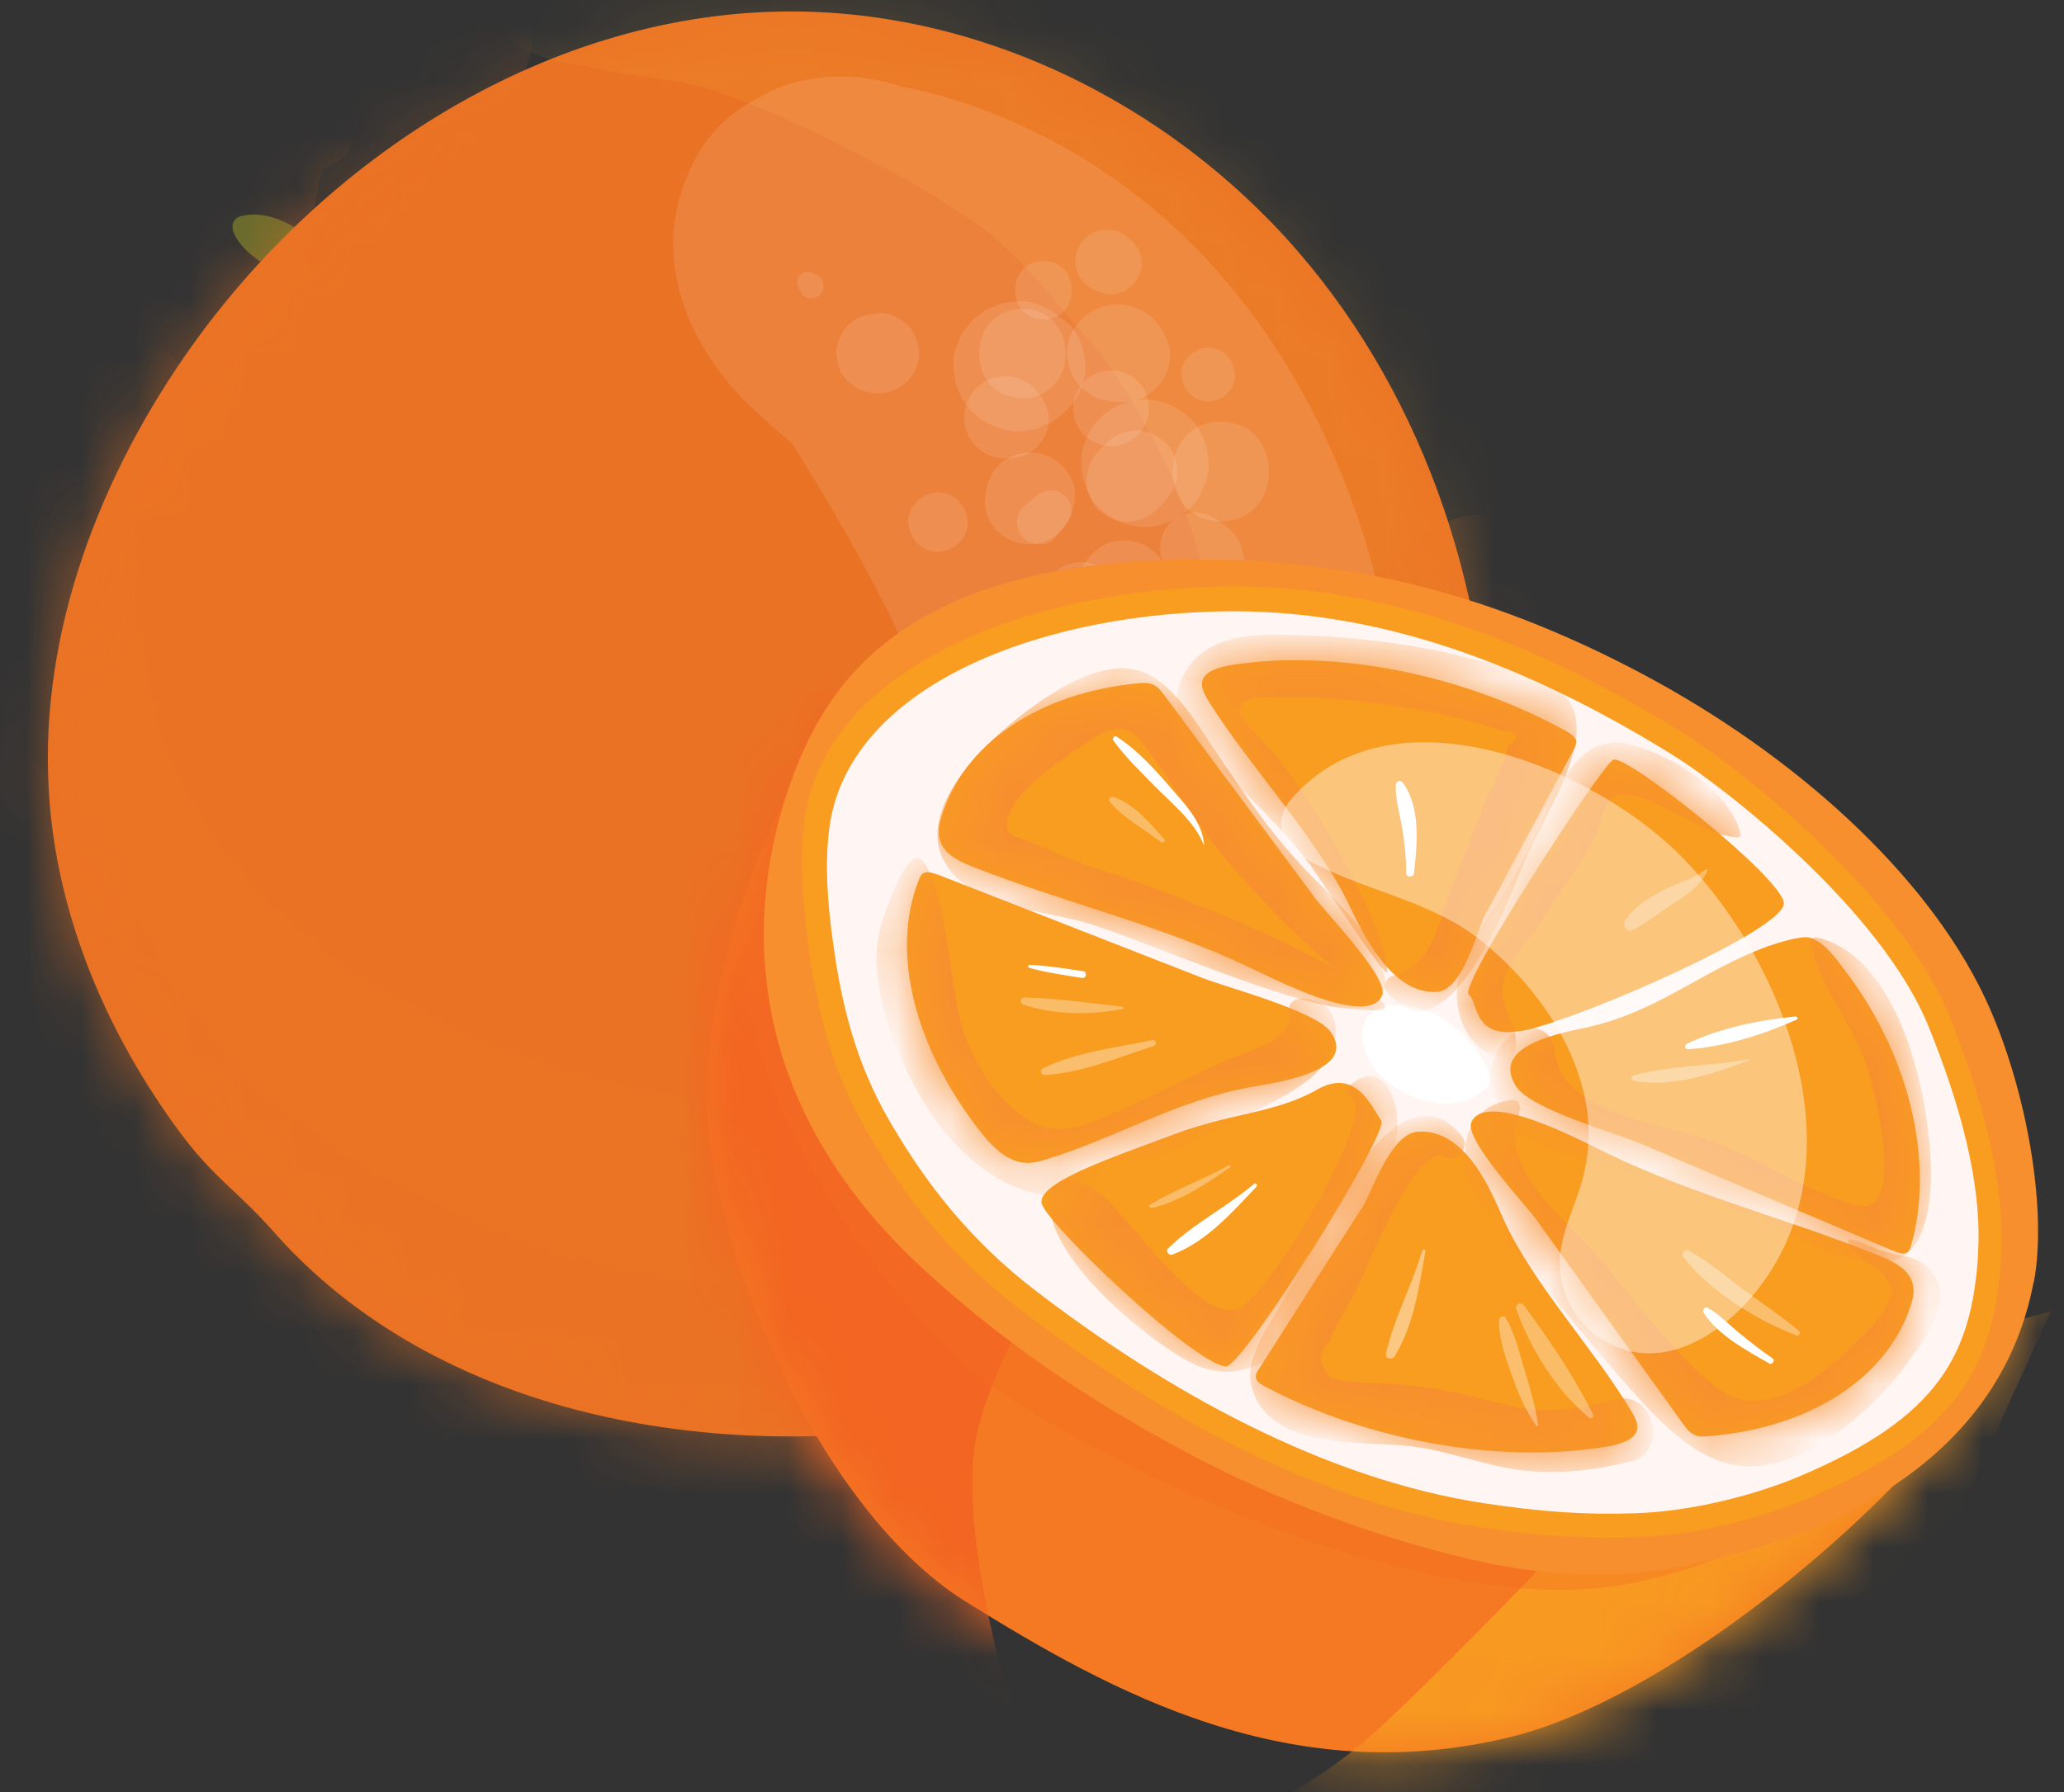 <svg viewBox="0 0 38 33" fill="none" xmlns="http://www.w3.org/2000/svg">
<rect x="0" y="0" width="38" height="33" fill="#333333" stroke="none"/>
<path d="M7.79 6.549C7.364 5.893 6.949 5.32 6.323 4.834C5.821 4.445 5.112 3.801 4.43 3.982C4.287 4.019 4.249 4.17 4.305 4.291C4.551 4.834 5.293 5.056 5.769 5.365C6.391 5.776 7.047 6.203 7.612 6.685C7.707 6.764 7.873 6.663 7.797 6.546L7.79 6.549Z" fill="#686B2D"/>
<path d="M5.063 22.711C7.888 25.883 12.548 26.848 16.76 26.312C18.397 26.105 20.045 25.683 21.421 24.774C22.322 24.178 23.076 23.394 23.827 22.613C24.883 21.516 25.954 20.392 26.602 19.012C27.179 17.787 27.387 16.422 27.428 15.068C27.541 11.422 26.429 7.707 24.113 4.887C21.798 2.066 18.257 0.226 14.611 0.211C10.135 0.192 5.931 2.892 3.389 6.576C1.73 8.982 0.67 11.897 0.916 14.808C1.097 16.983 1.998 19.061 3.287 20.818C3.943 21.708 4.328 21.882 5.063 22.708V22.711Z" fill="#EA7224"/>
<mask id="mask0_1235_16512" style="mask-type:luminance" maskUnits="userSpaceOnUse" x="0" y="0" width="28" height="27">
<path d="M5.064 22.711C7.888 25.883 12.549 26.848 16.761 26.312C18.397 26.105 20.045 25.683 21.422 24.774C22.323 24.178 23.077 23.394 23.827 22.613C24.883 21.516 25.954 20.392 26.603 19.012C27.18 17.787 27.387 16.422 27.428 15.068C27.542 11.422 26.429 7.707 24.114 4.887C21.799 2.066 18.258 0.226 14.611 0.211C10.136 0.192 5.931 2.892 3.39 6.576C1.73 8.982 0.671 11.897 0.916 14.808C1.097 16.983 1.998 19.061 3.288 20.818C3.944 21.708 4.329 21.882 5.064 22.708V22.711Z" fill="white"/>
</mask>
<g mask="url(#mask0_1235_16512)">
<g style="mix-blend-mode:screen" opacity="0.14">
<path d="M9.573 0.858C9.996 1.137 10.576 1.163 11.059 1.276C11.708 1.423 12.345 1.431 12.99 1.623C14.121 1.966 15.237 2.539 16.38 3.139C16.968 3.448 17.518 3.806 18.069 4.176C18.171 4.244 18.469 4.512 18.058 4.161C18.144 4.236 18.235 4.304 18.322 4.383C18.582 4.613 18.823 4.862 19.061 5.115C19.43 5.515 19.77 5.945 20.132 6.352C20.543 6.819 20.064 6.31 20.067 6.25C20.067 6.295 20.294 6.559 20.339 6.623C20.516 6.876 20.686 7.136 20.848 7.4C21.154 7.902 21.406 8.422 21.663 8.95C21.87 9.372 21.433 8.324 21.583 8.765C21.621 8.874 21.666 8.98 21.704 9.089C21.825 9.417 21.938 9.745 22.04 10.081C22.119 10.341 22.19 10.605 22.255 10.869C22.319 11.137 22.322 11.612 22.451 11.85C22.447 11.842 22.375 11.099 22.405 11.51C22.417 11.68 22.439 11.846 22.451 12.015C22.477 12.396 22.488 12.777 22.485 13.154C22.485 13.452 22.466 13.746 22.443 14.044C22.432 14.172 22.421 14.297 22.409 14.425C22.345 15.172 22.424 14.172 22.443 14.176C22.47 14.18 22.058 15.99 22.017 16.16C21.942 16.446 21.859 16.733 21.768 17.012C21.715 17.174 21.659 17.332 21.602 17.491C21.553 17.623 21.338 18.147 21.561 17.626C21.768 17.133 21.591 17.544 21.549 17.638C21.376 18.019 21.229 18.396 21.074 18.776C21.112 18.682 21.444 17.996 21.142 18.577C21.063 18.727 20.991 18.882 20.912 19.033C20.226 20.338 19.46 21.665 18.593 22.857C18.405 23.113 18.616 22.826 18.646 22.789C18.423 23.075 18.193 23.354 17.99 23.656C17.782 23.961 17.594 24.278 17.386 24.587C16.979 25.194 16.632 25.824 16.274 26.461C15.629 27.593 16.689 28.796 17.884 28.554C19.487 28.23 21.059 27.762 22.47 26.91C23.872 26.062 25.316 25.168 26.369 23.886C27.677 22.291 28.616 20.654 29.261 18.686C29.781 17.091 29.988 15.341 29.943 13.667C29.853 10.364 28.869 7.083 26.881 4.421C24.845 1.687 22.251 -0.187 19.042 -1.344C17.255 -1.989 15.29 -2.317 13.386 -2.219C12.484 -2.17 11.357 -2.091 10.576 -1.586C9.939 -1.175 9.268 -0.545 9.211 0.236C9.193 0.5 9.366 0.726 9.573 0.865V0.858Z" fill="#F9B93B"/>
</g>
<g style="mix-blend-mode:multiply" opacity="0.2">
<path d="M9.393 -0.229C8.393 -1.375 6.489 -0.278 5.478 0.326C4.377 0.989 3.356 1.913 2.507 2.879C0.61 5.036 -0.826 7.758 -1.381 10.586C-2.629 16.936 0.731 23.66 5.72 27.513C7.141 28.614 8.785 29.47 10.535 29.93C11.425 30.164 12.371 30.311 13.292 30.262C13.861 30.232 14.43 30.149 14.932 29.862C15.128 29.749 15.347 29.591 15.509 29.433C15.543 29.395 15.577 29.361 15.611 29.323C15.965 28.882 15.995 28.829 15.705 29.172C16.357 28.758 16.516 27.841 15.95 27.276C15.973 27.321 15.995 27.362 16.018 27.408C16.154 27.683 16.116 27.577 15.901 27.102C15.86 27.023 15.833 26.948 15.784 26.872C15.509 26.439 15.173 26.103 14.747 25.816C14.253 25.481 13.736 25.179 13.231 24.862C12.749 24.561 12.285 24.233 11.817 23.905C11.436 23.633 12.168 24.229 11.836 23.912C11.742 23.822 11.636 23.746 11.542 23.66C11.282 23.429 11.029 23.192 10.769 22.962C9.849 22.132 9.072 21.208 8.288 20.258C8.065 19.991 7.779 19.719 8.19 20.156C7.982 19.938 7.82 19.655 7.65 19.41C7.304 18.904 6.975 18.384 6.666 17.852C6.353 17.309 6.07 16.751 5.78 16.197C5.656 15.96 5.55 15.711 5.426 15.473C5.196 15.036 5.614 16.016 5.456 15.549C5.399 15.379 5.328 15.213 5.271 15.039C5.067 14.444 4.905 13.836 4.792 13.222C4.773 13.12 4.702 12.928 4.724 12.826C4.724 12.845 4.777 13.414 4.754 13.018C4.739 12.743 4.698 12.464 4.66 12.189C4.596 11.714 4.585 11.623 4.626 11.917C4.653 12.117 4.656 12.125 4.638 11.936C4.622 11.352 4.562 10.778 4.581 10.194C4.592 9.885 4.626 9.579 4.645 9.27C4.668 8.953 4.645 9.274 4.634 9.33C4.672 9.108 4.709 8.885 4.758 8.667C4.868 8.143 5.037 7.634 5.233 7.136C5.086 7.517 5.369 6.845 5.422 6.744C5.561 6.461 5.708 6.186 5.867 5.914C6.497 4.836 7.043 4.232 7.926 3.305C8.782 2.407 10.588 1.14 9.404 -0.217L9.393 -0.229Z" fill="#EA7224"/>
</g>
</g>
<mask id="mask1_1235_16512" style="mask-type:luminance" maskUnits="userSpaceOnUse" x="0" y="0" width="28" height="27">
<path d="M5.064 22.711C7.888 25.883 12.549 26.848 16.761 26.312C18.397 26.105 20.045 25.683 21.422 24.774C22.323 24.178 23.077 23.394 23.827 22.613C24.883 21.516 25.954 20.392 26.603 19.012C27.18 17.787 27.387 16.422 27.428 15.068C27.542 11.422 26.429 7.707 24.114 4.887C21.799 2.066 18.258 0.226 14.611 0.211C10.136 0.192 5.931 2.892 3.39 6.576C1.73 8.982 0.671 11.897 0.916 14.808C1.097 16.983 1.998 19.061 3.288 20.818C3.944 21.708 4.329 21.882 5.064 22.708V22.711Z" fill="white"/>
</mask>
<g mask="url(#mask1_1235_16512)">
<g style="mix-blend-mode:multiply" opacity="0.25">
<path d="M29.773 13.134C29.701 12.885 29.577 12.644 29.464 12.414C29.358 12.199 29.388 12.033 29.377 12.297C29.328 11.92 29.203 11.561 29.011 11.264C29.026 10.72 28.8 10.178 28.336 9.834C27.597 9.28 26.733 9.405 26.043 9.97C24.89 10.917 23.691 11.799 22.446 12.617C21.383 13.319 20.27 14.095 19.03 14.45C16.711 15.11 13.992 14.755 11.764 13.911C9.599 13.089 7.729 11.561 6.673 9.487C6.447 9.039 6.247 8.556 6.088 8.058C6.005 7.387 5.904 6.723 5.738 6.067C5.704 5.939 5.67 5.818 5.64 5.698C5.621 5.328 5.628 4.959 5.674 4.604C5.7 4.412 5.877 3.115 5.983 3.085C6.854 2.84 6.722 1.384 5.76 1.456C5.131 1.501 4.689 1.867 4.354 2.346C3.411 2.112 2.612 2.7 2.287 3.556C2.246 3.665 2.216 3.771 2.186 3.88C1.956 4.623 1.771 5.381 1.635 6.147C0.798 6.116 0.01 6.629 -0.224 7.474C-1.129 10.755 -0.963 14.393 0.127 17.606C0.692 19.265 1.477 20.943 2.536 22.391C2.57 22.742 2.717 23.089 2.97 23.372C4.652 25.249 6.39 27.602 8.984 28.191C11.386 28.737 14.154 28.357 16.53 27.836C21.183 26.818 25.549 24.13 27.838 19.846C28.506 18.598 29 17.24 29.26 15.845C29.486 15.487 29.675 15.117 29.784 14.733C29.935 14.216 29.924 13.654 29.773 13.141V13.134Z" fill="#EA7224"/>
</g>
<g style="mix-blend-mode:multiply" opacity="0.14">
<path d="M31.508 18.672C31.421 18.412 31.27 18.156 31.131 17.911C31.002 17.684 31.04 17.511 31.029 17.79C30.968 17.39 30.821 17.013 30.584 16.7C30.603 16.127 30.327 15.558 29.769 15.192C28.875 14.607 27.831 14.736 26.998 15.335C25.602 16.331 24.151 17.262 22.646 18.125C21.36 18.865 20.014 19.683 18.517 20.056C15.712 20.75 12.427 20.381 9.731 19.487C7.114 18.619 4.852 17.013 3.577 14.826C3.302 14.355 3.064 13.842 2.868 13.318C2.77 12.609 2.646 11.911 2.446 11.217C2.408 11.085 2.367 10.954 2.325 10.825C2.303 10.437 2.31 10.045 2.367 9.671C2.397 9.468 2.612 8.103 2.74 8.069C3.796 7.809 3.634 6.274 2.472 6.349C1.711 6.398 1.175 6.783 0.772 7.288C-0.371 7.043 -1.332 7.662 -1.724 8.563C-1.773 8.676 -1.811 8.789 -1.849 8.906C-2.128 9.687 -2.35 10.486 -2.513 11.297C-3.527 11.263 -4.477 11.802 -4.76 12.696C-5.853 16.153 -5.657 19.988 -4.334 23.375C-3.651 25.124 -2.701 26.889 -1.423 28.42C-1.385 28.789 -1.204 29.155 -0.899 29.453C1.134 31.433 3.238 33.91 6.375 34.532C9.279 35.109 12.627 34.706 15.501 34.159C21.127 33.084 26.409 30.249 29.173 25.739C29.98 24.423 30.576 22.994 30.889 21.519C31.161 21.142 31.387 20.754 31.523 20.346C31.704 19.804 31.689 19.208 31.508 18.669V18.672Z" fill="#EA7224"/>
</g>
<g style="mix-blend-mode:multiply" opacity="0.14">
<path d="M33.11 20.079C32.993 19.83 32.816 19.593 32.65 19.366C32.496 19.155 32.515 18.978 32.533 19.257C32.428 18.869 32.239 18.51 31.968 18.224C31.923 17.651 31.583 17.115 30.984 16.821C30.03 16.342 29.008 16.591 28.246 17.281C26.975 18.431 25.64 19.521 24.241 20.55C23.046 21.433 21.806 22.398 20.358 22.941C17.65 23.951 14.343 23.959 11.564 23.378C8.864 22.817 5.421 21.123 3.902 19.095C3.574 18.657 -0.815 11.263 -0.993 12.179C-1.686 15.739 -3.666 25.633 -1.965 28.846C-1.087 30.505 0.056 32.153 1.504 33.526C1.587 33.891 1.805 34.231 2.141 34.491C4.388 36.225 6.756 38.447 9.946 38.707C12.899 38.948 16.176 38.167 18.97 37.293C24.438 35.584 29.358 32.164 31.591 27.364C32.239 25.965 32.669 24.476 32.816 22.979C33.043 22.575 33.224 22.16 33.314 21.742C33.435 21.18 33.352 20.592 33.11 20.075V20.079Z" fill="#EA7224"/>
</g>
</g>
<g style="mix-blend-mode:screen" opacity="0.11">
<path d="M25.825 13.975C25.622 9.341 23.423 4.578 19.098 2.451C18.374 2.097 17.492 1.761 16.598 1.595C16.108 1.433 15.588 1.365 15.026 1.441C14.611 1.494 14.245 1.626 13.928 1.822C13.314 2.127 12.82 2.666 12.545 3.534C12.141 4.786 12.594 6.06 13.397 7.033C13.748 7.455 14.166 7.806 14.581 8.164C15.218 9.171 15.814 10.204 16.353 11.268C16.851 12.248 16.956 13.085 16.896 14.182C16.828 15.415 16.715 16.701 17.126 17.893C18.023 20.491 20.818 21.573 23.265 20.302C25.603 19.084 25.931 16.351 25.825 13.979V13.975Z" fill="white"/>
</g>
<g style="mix-blend-mode:screen" opacity="0.11">
<path d="M19.592 7.586C19.614 7.567 19.633 7.552 19.656 7.533C19.765 7.431 19.841 7.311 19.886 7.175C19.958 7.043 19.988 6.9 19.984 6.745C19.973 6.462 19.882 6.146 19.656 5.953C19.633 5.934 19.614 5.919 19.592 5.901C19.513 5.84 19.43 5.776 19.351 5.712C19.256 5.67 19.162 5.633 19.064 5.591C18.905 5.542 18.747 5.535 18.589 5.569C18.479 5.569 18.381 5.595 18.287 5.652C18.185 5.682 18.099 5.731 18.023 5.806C17.933 5.859 17.861 5.931 17.808 6.021C17.733 6.097 17.684 6.183 17.654 6.285C17.578 6.428 17.544 6.579 17.552 6.745C17.567 6.851 17.582 6.956 17.593 7.062C17.635 7.156 17.672 7.25 17.714 7.348C17.778 7.428 17.838 7.511 17.902 7.59L18.144 7.778C18.238 7.82 18.332 7.858 18.43 7.899C18.589 7.948 18.747 7.956 18.905 7.922C19.015 7.922 19.113 7.895 19.207 7.839C19.354 7.79 19.483 7.707 19.592 7.594V7.586Z" fill="white"/>
</g>
<g style="mix-blend-mode:screen" opacity="0.11">
<path d="M21.079 9.704C21.38 9.704 21.693 9.572 21.908 9.361C22.021 9.255 22.104 9.127 22.15 8.984C22.221 8.844 22.255 8.693 22.252 8.531C22.236 8.229 22.138 7.913 21.908 7.702C21.678 7.49 21.395 7.358 21.079 7.358C20.777 7.358 20.464 7.49 20.249 7.702C20.136 7.807 20.053 7.935 20.008 8.079C19.936 8.218 19.902 8.369 19.906 8.531C19.921 8.833 20.019 9.15 20.249 9.361C20.479 9.572 20.762 9.704 21.079 9.704Z" fill="white"/>
</g>
<g style="mix-blend-mode:screen" opacity="0.11">
<path d="M20.297 7.36C20.358 7.371 20.414 7.382 20.478 7.39C20.599 7.416 20.716 7.412 20.837 7.375C20.848 7.375 20.859 7.367 20.87 7.367C20.791 7.378 20.716 7.39 20.637 7.397C20.656 7.397 20.674 7.397 20.693 7.397C20.95 7.424 21.206 7.258 21.357 7.065C21.512 6.866 21.598 6.579 21.508 6.33C21.44 6.145 21.368 6.017 21.233 5.87C21.123 5.753 20.965 5.678 20.814 5.636C20.652 5.587 20.456 5.595 20.297 5.648C20.109 5.712 19.958 5.81 19.837 5.964C19.72 6.115 19.637 6.308 19.645 6.504C19.652 6.662 19.694 6.813 19.766 6.952C19.822 7.054 19.898 7.137 19.996 7.201C20.082 7.28 20.18 7.333 20.297 7.36Z" fill="white"/>
</g>
<g style="mix-blend-mode:screen" opacity="0.11">
<path d="M18.265 8.732C18.175 8.891 18.148 9.03 18.133 9.211C18.118 9.404 18.231 9.66 18.371 9.788C18.506 9.913 18.657 9.988 18.838 10.011C19.012 10.033 19.208 10.011 19.359 9.913C19.54 9.796 19.672 9.634 19.732 9.426C19.732 9.422 19.732 9.415 19.736 9.411C19.709 9.475 19.679 9.543 19.653 9.607C19.657 9.596 19.66 9.585 19.668 9.577C19.626 9.634 19.581 9.686 19.54 9.743C19.544 9.739 19.547 9.735 19.551 9.728C19.702 9.558 19.781 9.373 19.792 9.147C19.804 8.891 19.664 8.653 19.468 8.502C19.287 8.363 19.087 8.31 18.861 8.34C18.612 8.374 18.386 8.51 18.261 8.732H18.265Z" fill="white"/>
</g>
<g style="mix-blend-mode:screen" opacity="0.11">
<path d="M19.894 10.563C19.848 10.789 19.833 11.023 19.913 11.242C19.947 11.34 19.988 11.453 20.052 11.54C20.173 11.713 20.331 11.868 20.542 11.917C20.622 11.936 20.712 11.939 20.795 11.947C20.727 11.939 20.655 11.928 20.587 11.921C20.595 11.921 20.603 11.924 20.61 11.928C20.874 12 21.165 11.928 21.36 11.732C21.56 11.532 21.621 11.253 21.557 10.982C21.557 10.974 21.557 10.966 21.553 10.959C21.56 11.027 21.572 11.098 21.579 11.166C21.579 11.159 21.579 11.155 21.579 11.148C21.568 11.219 21.56 11.291 21.549 11.362C21.647 11.106 21.541 10.872 21.436 10.646C21.462 10.71 21.492 10.778 21.519 10.842C21.504 10.8 21.492 10.763 21.485 10.718C21.496 10.789 21.504 10.865 21.515 10.936C21.515 10.902 21.515 10.868 21.515 10.835C21.504 10.906 21.496 10.982 21.485 11.053C21.485 11.038 21.492 11.019 21.496 11.004C21.549 10.793 21.523 10.555 21.413 10.363C21.311 10.19 21.115 10.027 20.916 9.982C20.704 9.933 20.463 9.945 20.274 10.065C20.101 10.178 19.935 10.352 19.894 10.563Z" fill="white"/>
</g>
<g style="mix-blend-mode:screen" opacity="0.11">
<path d="M22.764 12.029C22.764 12.029 22.771 12.032 22.775 12.036C22.983 12.187 23.367 12.187 23.578 12.036C23.578 12.036 23.586 12.032 23.59 12.029C23.744 11.919 23.85 11.81 23.921 11.64C23.993 11.474 24.012 11.286 23.963 11.109C23.914 10.935 23.808 10.792 23.669 10.686C23.533 10.581 23.352 10.502 23.175 10.513C22.847 10.528 22.56 10.709 22.428 11.014C22.357 11.18 22.338 11.369 22.387 11.546C22.413 11.61 22.443 11.674 22.47 11.742C22.541 11.867 22.639 11.961 22.764 12.036V12.029Z" fill="white"/>
</g>
<g style="mix-blend-mode:screen" opacity="0.11">
<path d="M22.477 9.602C23.657 9.602 23.661 7.766 22.477 7.766C21.293 7.766 21.293 9.602 22.477 9.602Z" fill="white"/>
</g>
<g style="mix-blend-mode:screen" opacity="0.11">
<path d="M20.387 8.148C20.286 8.246 20.169 8.344 20.105 8.472C20.026 8.627 19.992 8.777 20.014 8.955C20.037 9.113 20.101 9.275 20.222 9.388C20.32 9.475 20.429 9.543 20.553 9.581C20.742 9.641 20.964 9.596 21.134 9.505C21.266 9.437 21.36 9.324 21.455 9.219C21.59 9.072 21.677 8.887 21.677 8.683C21.677 8.498 21.594 8.276 21.455 8.148C21.311 8.016 21.119 7.918 20.919 7.925C20.716 7.933 20.535 8.004 20.384 8.148H20.387Z" fill="white"/>
</g>
<g style="mix-blend-mode:screen" opacity="0.11">
<path d="M18.71 8.42C18.736 8.417 18.759 8.413 18.785 8.405C19.023 8.352 19.219 8.137 19.283 7.907C19.355 7.647 19.268 7.41 19.098 7.214C19.079 7.191 19.061 7.172 19.042 7.153C18.861 6.957 18.559 6.889 18.306 6.957C18.05 7.029 17.846 7.232 17.779 7.485C17.707 7.745 17.782 8.032 17.975 8.22C18.069 8.315 18.182 8.379 18.31 8.417C18.446 8.454 18.578 8.454 18.714 8.417L18.71 8.42Z" fill="white"/>
</g>
<g style="mix-blend-mode:screen" opacity="0.11">
<path d="M18.823 7.331C19.882 7.331 19.882 5.687 18.823 5.687C17.763 5.687 17.763 7.331 18.823 7.331Z" fill="white"/>
</g>
<g style="mix-blend-mode:screen" opacity="0.11">
<path d="M19.212 5.883C19.906 5.883 19.906 4.805 19.212 4.805C18.518 4.805 18.518 5.883 19.212 5.883Z" fill="white"/>
</g>
<g style="mix-blend-mode:screen" opacity="0.11">
<path d="M20.218 5.369C20.244 5.377 20.271 5.388 20.301 5.396C20.573 5.483 20.867 5.317 20.972 5.068C21.021 4.955 21.04 4.819 21.002 4.698C20.953 4.551 20.867 4.449 20.742 4.359C20.72 4.344 20.693 4.325 20.671 4.31C20.546 4.219 20.365 4.219 20.222 4.249C20.048 4.291 19.913 4.427 19.845 4.585C19.705 4.913 19.89 5.264 20.222 5.373L20.218 5.369Z" fill="white"/>
</g>
<g style="mix-blend-mode:screen" opacity="0.11">
<path d="M22.244 7.391C22.504 7.391 22.753 7.165 22.738 6.897C22.726 6.63 22.519 6.403 22.244 6.403C21.983 6.403 21.735 6.63 21.75 6.897C21.761 7.165 21.968 7.391 22.244 7.391Z" fill="white"/>
</g>
<g style="mix-blend-mode:screen" opacity="0.11">
<path d="M20.456 8.216C20.637 8.216 20.822 8.137 20.95 8.013C21.078 7.888 21.161 7.692 21.153 7.519C21.146 7.338 21.086 7.149 20.95 7.025C20.814 6.9 20.644 6.821 20.456 6.821C20.275 6.821 20.09 6.9 19.962 7.025C19.841 7.146 19.751 7.345 19.758 7.519C19.766 7.7 19.826 7.888 19.962 8.013C20.098 8.137 20.267 8.216 20.456 8.216Z" fill="white"/>
</g>
<g style="mix-blend-mode:screen" opacity="0.11">
<path d="M19.422 9.906C19.486 9.827 19.55 9.751 19.615 9.672C19.679 9.593 19.724 9.51 19.724 9.405C19.724 9.31 19.683 9.201 19.615 9.137C19.453 8.986 19.241 9.001 19.079 9.137C19 9.201 18.925 9.265 18.845 9.329C18.68 9.465 18.695 9.767 18.845 9.906C18.996 10.042 19.279 10.083 19.422 9.906Z" fill="white"/>
</g>
<g style="mix-blend-mode:screen" opacity="0.11">
<path d="M17.269 10.162C17.555 10.162 17.827 9.909 17.816 9.615C17.8 9.321 17.574 9.068 17.269 9.068C16.982 9.068 16.711 9.321 16.722 9.615C16.737 9.909 16.963 10.162 17.269 10.162Z" fill="white"/>
</g>
<g style="mix-blend-mode:screen" opacity="0.11">
<path d="M16.184 5.772C16.184 5.772 16.15 5.772 16.131 5.776C15.931 5.799 15.761 5.844 15.614 5.991C15.486 6.119 15.392 6.327 15.399 6.508C15.407 6.696 15.471 6.892 15.614 7.024C15.663 7.062 15.712 7.1 15.761 7.138C15.874 7.205 15.999 7.236 16.131 7.236C16.15 7.236 16.165 7.236 16.184 7.239C16.361 7.258 16.583 7.145 16.704 7.024C16.832 6.896 16.927 6.689 16.919 6.504C16.911 6.315 16.847 6.116 16.704 5.984C16.568 5.859 16.376 5.75 16.184 5.769V5.772Z" fill="white"/>
</g>
<g style="mix-blend-mode:screen" opacity="0.11">
<path d="M15.052 5.072C15.022 5.057 14.988 5.042 14.958 5.027C14.784 4.944 14.614 5.11 14.697 5.287C14.713 5.317 14.728 5.351 14.743 5.381C14.807 5.513 14.999 5.525 15.097 5.427C15.195 5.329 15.184 5.136 15.052 5.072Z" fill="white"/>
</g>
<g style="mix-blend-mode:screen" opacity="0.11">
<path d="M19.912 11.833C20.105 11.833 20.304 11.75 20.436 11.615C20.568 11.479 20.663 11.275 20.655 11.091C20.636 10.687 20.327 10.348 19.912 10.348C19.72 10.348 19.52 10.431 19.388 10.566C19.26 10.695 19.162 10.906 19.169 11.091C19.188 11.494 19.497 11.833 19.912 11.833Z" fill="white"/>
</g>
<g style="mix-blend-mode:screen" opacity="0.11">
<path d="M21.557 11.312C21.583 11.267 21.606 11.218 21.632 11.172C21.749 10.954 21.515 10.728 21.3 10.841L21.161 10.916C20.995 11.003 20.972 11.244 21.1 11.372C21.229 11.501 21.47 11.482 21.557 11.312Z" fill="white"/>
</g>
<g style="mix-blend-mode:screen" opacity="0.11">
<path d="M21.681 10.645C21.715 10.668 21.749 10.687 21.783 10.713C21.738 10.679 21.696 10.645 21.651 10.611C21.685 10.638 21.719 10.668 21.749 10.698C21.858 10.796 21.971 10.845 22.103 10.898C22.054 10.875 22.005 10.857 21.953 10.834C21.968 10.841 21.979 10.845 21.994 10.853C22.092 10.898 22.19 10.936 22.299 10.936C22.435 10.936 22.56 10.887 22.665 10.807C22.861 10.657 22.941 10.412 22.884 10.17C22.843 10.008 22.767 9.846 22.635 9.74C22.537 9.661 22.443 9.586 22.33 9.525C22.179 9.446 21.998 9.412 21.832 9.461C21.681 9.503 21.519 9.62 21.444 9.759C21.278 10.072 21.364 10.46 21.677 10.645H21.681Z" fill="white"/>
</g>
<g style="mix-blend-mode:screen" opacity="0.11">
<path d="M22.24 13.815C22.214 13.977 22.206 14.083 22.24 14.245C22.278 14.419 22.383 14.581 22.542 14.664C22.855 14.826 23.232 14.686 23.337 14.339C23.375 14.207 23.352 14.087 23.33 13.955C23.337 14.004 23.345 14.053 23.349 14.106C23.349 14.075 23.349 14.045 23.349 14.011L23.33 14.162C23.33 14.162 23.334 14.132 23.337 14.117C23.371 13.97 23.356 13.812 23.281 13.68C23.213 13.563 23.077 13.45 22.941 13.419C22.794 13.385 22.632 13.393 22.504 13.476C22.387 13.551 22.266 13.672 22.244 13.815H22.24Z" fill="white"/>
</g>
<g style="mix-blend-mode:screen" opacity="0.11">
<path d="M20.365 16.52C20.339 16.531 20.316 16.542 20.29 16.55C20.188 16.61 20.109 16.689 20.049 16.791C19.988 16.897 19.958 17.01 19.958 17.131C19.965 17.308 20.026 17.477 20.154 17.606C20.275 17.726 20.456 17.802 20.629 17.802C20.75 17.802 20.863 17.772 20.969 17.711C21.07 17.651 21.15 17.572 21.21 17.47C21.221 17.444 21.233 17.421 21.24 17.395C21.263 17.342 21.282 17.293 21.304 17.24C21.331 17.153 21.334 17.07 21.316 16.983C21.297 16.848 21.244 16.708 21.138 16.614C21.055 16.538 20.961 16.482 20.855 16.448C20.682 16.392 20.52 16.448 20.361 16.512L20.365 16.52Z" fill="white"/>
</g>
<g style="mix-blend-mode:screen" opacity="0.11">
<path d="M22.435 18.73C22.447 18.79 22.462 18.835 22.488 18.899C22.552 19.05 22.643 19.133 22.775 19.227C22.941 19.348 23.253 19.348 23.423 19.227C23.551 19.133 23.646 19.05 23.71 18.899C23.736 18.839 23.747 18.794 23.762 18.73C23.812 18.492 23.774 18.236 23.585 18.062C23.45 17.938 23.287 17.862 23.103 17.862C22.925 17.862 22.744 17.938 22.62 18.062C22.439 18.243 22.394 18.485 22.443 18.73H22.435Z" fill="white"/>
</g>
<path d="M15.411 12.933C15.411 12.933 12.971 16.647 13.02 20.259C13.054 22.952 15.06 27.793 17.775 29.49C20.49 31.183 23.759 32.974 27.813 31.986C31.866 30.998 38.303 24.743 37.281 22.903C36.259 21.062 15.411 12.933 15.411 12.933Z" fill="#F47922"/>
<mask id="mask2_1235_16512" style="mask-type:luminance" maskUnits="userSpaceOnUse" x="13" y="12" width="25" height="21">
<path d="M15.411 12.935C15.411 12.935 12.971 16.649 13.02 20.261C13.054 22.954 15.06 27.795 17.775 29.492C20.49 31.185 23.759 32.976 27.813 31.988C31.866 31 38.303 24.745 37.281 22.904C36.259 21.064 15.411 12.935 15.411 12.935Z" fill="white"/>
</mask>
<g mask="url(#mask2_1235_16512)">
<path d="M21.014 20.668C20.693 21.057 18.517 24.356 18.012 26.283C17.503 28.21 18.898 32.392 18.898 32.392C18.898 32.392 6.707 25.997 6.511 25.699C6.315 25.401 7.65 17.305 8.042 16.475C8.434 15.646 13.242 10.076 13.242 10.076L16.749 10.385L21.01 20.665L21.014 20.668Z" fill="#F26522"/>
<path d="M31.146 25.955C31.146 25.955 27.292 30.053 25.467 31.758C23.642 33.466 21.817 33.794 21.817 33.794C21.817 33.794 27.639 37.591 29.004 36.143C30.369 34.692 36.214 27.546 36.214 27.546L37.756 24.148L31.146 25.955Z" fill="#F89922"/>
</g>
<g style="mix-blend-mode:multiply" opacity="0.36">
<path d="M34.66 25.856C34.31 26.165 34.027 28.33 30.052 29.152C26.074 29.974 19.385 26.527 17.797 25.166C16.21 23.805 12.499 18.929 14.162 16.131C15.829 13.333 34.66 25.856 34.66 25.856Z" fill="#F36B21"/>
</g>
<path d="M37.439 23.617C36.881 26.543 34.291 28.225 30.874 28.858C29.747 29.066 28.597 29.039 27.341 28.772C25.671 28.417 23.721 27.72 22.152 26.905C20.414 26.004 18.687 24.922 17.009 23.379C13.533 20.186 13.759 16.648 14.554 14.42C15.15 12.746 16.455 10.415 21.677 10.306C24.543 10.246 27.221 10.811 30.23 12.406C33.061 13.911 35.456 16.094 36.531 18.345C37.277 19.91 37.711 22.218 37.443 23.621L37.439 23.617Z" fill="#F78F2E"/>
<path d="M36.84 23.179C36.708 25.163 36.056 26.388 33.386 27.553C32.522 27.93 31.312 28.255 30.218 28.304C29.227 28.345 28.375 28.289 27.322 28.134C24.238 27.689 21.21 25.992 18.687 24.039C17.221 22.904 16.421 21.633 15.927 20.773C15.267 19.616 15.015 18.439 14.867 17.297C14.773 16.554 14.72 15.815 14.811 15.114C15.158 12.383 18.718 10.92 22.307 10.803C25.365 10.702 28.242 11.784 31.063 13.545C31.983 14.122 35.019 16.479 35.927 18.798C36.497 20.245 36.93 21.81 36.84 23.183V23.179Z" fill="#F99D20"/>
<path d="M36.421 23.07C36.308 24.948 35.694 26.098 33.145 27.18C32.319 27.531 31.165 27.829 30.117 27.866C29.166 27.9 28.352 27.836 27.341 27.685C24.385 27.24 21.47 25.615 19.042 23.749C17.632 22.663 16.855 21.46 16.376 20.641C15.735 19.54 15.482 18.428 15.335 17.346C15.237 16.641 15.184 15.943 15.264 15.283C15.576 12.704 18.974 11.346 22.409 11.26C25.335 11.184 28.099 12.229 30.814 13.914C31.7 14.465 34.627 16.72 35.513 18.918C36.067 20.291 36.497 21.773 36.418 23.07H36.421Z" fill="#FFF5F2"/>
<path d="M27.356 16.824C27.899 15.813 28.442 14.799 28.982 13.789C29.012 13.732 29.042 13.664 29 13.596C28.966 13.54 28.887 13.495 28.816 13.453C26.934 12.42 24.6 11.956 22.718 12.239C22.454 12.28 22.171 12.356 22.134 12.552C22.107 12.676 22.194 12.819 22.277 12.955C23.058 14.177 24.174 15.342 24.796 16.579C25 16.986 25.558 18.329 26.459 18.265C26.942 18.231 27.205 17.096 27.352 16.82L27.356 16.824Z" fill="#F99D20"/>
<path d="M24.185 16.501C23.265 15.264 22.345 14.024 21.425 12.787C21.372 12.715 21.311 12.64 21.217 12.602C21.138 12.568 21.059 12.576 20.987 12.58C19.121 12.749 17.722 13.703 17.322 15.072C17.265 15.264 17.243 15.498 17.446 15.698C17.575 15.826 17.767 15.905 17.948 15.977C19.603 16.626 21.323 17.025 22.937 17.783C23.468 18.032 25.173 18.926 25.444 18.338C25.591 18.021 24.43 16.837 24.181 16.501H24.185Z" fill="#F99D20"/>
<path d="M22.145 18.012C20.532 17.383 18.914 16.749 17.3 16.119C17.209 16.085 17.108 16.048 17.032 16.067C16.968 16.082 16.945 16.138 16.923 16.187C16.387 17.503 16.825 19.291 18.069 20.863C18.243 21.082 18.476 21.327 18.759 21.395C18.94 21.44 19.095 21.398 19.238 21.357C20.532 20.965 21.599 20.29 22.986 20.026C23.443 19.939 25.004 19.751 24.506 19.012C24.238 18.616 22.583 18.186 22.149 18.012H22.145Z" fill="#F99D20"/>
<path d="M30.181 21.049C31.731 21.709 33.281 22.365 34.834 23.024C34.921 23.062 35.019 23.1 35.087 23.077C35.144 23.058 35.166 23.002 35.181 22.945C35.596 21.531 35.242 19.548 33.975 17.881C33.797 17.647 33.586 17.338 33.318 17.267C33.149 17.221 32.659 17.387 32.53 17.432C31.35 17.866 30.551 18.609 29.269 18.907C28.846 19.005 27.402 19.224 27.915 20.008C28.19 20.43 29.763 20.871 30.181 21.049Z" fill="#F99D20"/>
<path d="M28.317 22.504C29.211 23.748 30.105 24.992 30.998 26.237C31.048 26.308 31.108 26.384 31.202 26.425C31.281 26.459 31.36 26.456 31.432 26.448C33.314 26.305 34.747 25.381 35.184 24.027C35.245 23.839 35.275 23.605 35.075 23.401C34.947 23.273 34.758 23.19 34.577 23.115C32.929 22.447 31.206 22.021 29.603 21.244C29.075 20.988 27.382 20.079 27.092 20.656C26.937 20.969 28.076 22.164 28.317 22.5V22.504Z" fill="#F99D20"/>
<path d="M25.068 22.251C24.434 23.243 23.801 24.231 23.171 25.222C23.133 25.279 23.099 25.343 23.137 25.411C23.167 25.468 23.243 25.509 23.318 25.547C25.181 26.527 27.549 26.953 29.51 26.651C29.785 26.61 30.083 26.531 30.136 26.342C30.17 26.222 30.094 26.082 30.015 25.954C29.299 24.777 28.235 23.657 27.685 22.462C27.504 22.07 27.029 20.769 26.097 20.841C25.596 20.878 25.241 21.987 25.072 22.255L25.068 22.251Z" fill="#F99D20"/>
<path d="M27.391 20.012C27.609 19.793 26.9 18.715 26.052 18.545C25.204 18.375 24.913 18.839 25.162 19.443C25.411 20.046 26.648 20.747 27.387 20.012H27.391Z" fill="white"/>
<path d="M32.843 16.636C32.847 16.198 29.928 13.864 29.698 13.992C29.468 14.121 26.844 18.155 27.04 18.314C27.236 18.472 27.1 19.189 28.118 18.962C29.14 18.736 32.839 17.13 32.843 16.636Z" fill="#F99D20"/>
<path d="M22.567 25.163C22.873 25.193 25.595 20.845 25.429 20.63C25.26 20.415 24.984 19.642 24.242 20.069C23.499 20.495 22.65 20.498 21.617 20.887C20.584 21.279 19.064 21.773 19.181 22.169C19.298 22.565 21.964 25.102 22.567 25.163Z" fill="#F99D20"/>
<mask id="mask3_1235_16512" style="mask-type:luminance" maskUnits="userSpaceOnUse" x="22" y="12" width="8" height="7">
<path d="M27.356 16.824C27.899 15.813 28.442 14.799 28.982 13.789C29.012 13.732 29.042 13.664 29 13.596C28.966 13.54 28.887 13.495 28.816 13.453C26.934 12.42 24.6 11.956 22.718 12.239C22.454 12.28 22.171 12.356 22.134 12.552C22.107 12.676 22.194 12.819 22.277 12.955C23.058 14.177 24.174 15.342 24.796 16.579C25 16.986 25.558 18.329 26.459 18.265C26.942 18.231 27.205 17.096 27.352 16.82L27.356 16.824Z" fill="white"/>
</mask>
<g mask="url(#mask3_1235_16512)">
<path d="M25.633 17.975C26.357 17.801 26.466 17.043 26.696 16.429C26.907 15.867 27.126 15.305 27.352 14.747C27.469 14.46 27.729 14.057 27.759 13.748C27.993 13.57 27.971 13.476 27.688 13.465C27.514 13.405 27.337 13.352 27.16 13.306C26.605 13.156 26.036 13.043 25.467 12.963C24.841 12.877 24.211 12.831 23.581 12.847C23.366 12.85 22.827 12.764 22.816 13.11C22.816 13.212 23.242 13.642 23.314 13.717C23.989 14.426 25.486 16.919 25.542 17.896C25.553 18.095 24.264 16.119 24.147 15.965C23.532 15.147 22.895 14.577 22.16 13.868C21.722 13.442 21.477 12.888 21.851 12.322C22.333 11.591 23.348 11.678 24.105 11.704C25.15 11.742 26.187 11.889 27.198 12.156C27.782 12.311 28.755 12.435 28.981 13.103C29.234 13.857 28.416 15.06 28.129 15.72C27.884 16.285 26.681 19.694 25.535 18.269C25.463 18.178 25.512 18.005 25.629 17.979L25.633 17.975Z" fill="#F78F2E"/>
</g>
<mask id="mask4_1235_16512" style="mask-type:luminance" maskUnits="userSpaceOnUse" x="17" y="12" width="9" height="7">
<path d="M24.185 16.501C23.265 15.264 22.345 14.024 21.425 12.787C21.372 12.715 21.312 12.64 21.218 12.602C21.139 12.568 21.059 12.576 20.988 12.58C19.121 12.749 17.722 13.703 17.323 15.072C17.266 15.264 17.243 15.498 17.447 15.698C17.575 15.826 17.767 15.905 17.948 15.977C19.604 16.626 21.323 17.025 22.937 17.783C23.469 18.032 25.173 18.926 25.445 18.338C25.592 18.021 24.43 16.837 24.182 16.501H24.185Z" fill="white"/>
</mask>
<g mask="url(#mask4_1235_16512)">
<path d="M25.128 18.259C24.238 17.629 23.326 16.705 22.613 15.876C22.202 15.397 21.87 14.857 21.509 14.345C21.365 14.145 21.011 13.56 20.811 13.47C20.49 13.326 20.226 13.538 19.944 13.719C19.548 13.971 18.782 14.499 18.597 14.959C18.42 15.4 18.654 15.378 19.069 15.547C19.382 15.676 19.898 15.913 20.223 16.007C21.361 16.343 24.548 17.584 25.423 18.424C25.702 18.696 25.177 18.59 24.819 18.572C23.748 18.515 21.06 17.316 20.042 17.007C19.321 16.788 18.243 16.731 17.662 16.207C16.505 15.159 18.122 13.666 18.956 13.055C19.438 12.7 20.166 12.24 20.8 12.316C21.505 12.399 21.991 13.255 22.346 13.779C22.911 14.623 23.443 15.423 24.163 16.147C24.725 16.713 25.336 17.263 25.513 18.066C25.562 18.285 25.276 18.364 25.132 18.262L25.128 18.259Z" fill="#F78F2E"/>
</g>
<mask id="mask5_1235_16512" style="mask-type:luminance" maskUnits="userSpaceOnUse" x="16" y="16" width="9" height="6">
<path d="M22.145 18.013C20.532 17.384 18.914 16.75 17.3 16.12C17.209 16.086 17.108 16.049 17.032 16.067C16.968 16.083 16.945 16.139 16.923 16.188C16.387 17.504 16.825 19.292 18.069 20.864C18.243 21.083 18.476 21.328 18.759 21.396C18.94 21.441 19.095 21.399 19.238 21.358C20.532 20.966 21.599 20.291 22.986 20.027C23.443 19.94 25.004 19.752 24.506 19.012C24.238 18.617 22.583 18.187 22.149 18.013H22.145Z" fill="white"/>
</mask>
<g mask="url(#mask5_1235_16512)">
<path d="M23.714 18.617C23.725 18.583 23.736 18.549 23.748 18.519C23.782 18.414 23.91 18.376 24.008 18.384C24.875 18.478 24.645 19.428 24.147 19.839C23.627 20.265 22.918 20.537 22.319 20.838C21.617 21.193 20.908 21.638 20.169 21.905C19.023 22.324 17.948 21.589 17.273 20.695C16.636 19.85 15.893 18.116 16.217 17.056C16.334 16.672 16.734 15.514 16.994 15.861C17.465 16.483 17.484 18.38 17.775 19.1C17.952 19.541 18.178 19.948 18.514 20.288C19.023 20.797 19.453 20.918 20.124 20.657C20.957 20.337 21.753 19.892 22.571 19.53C22.937 19.368 23.733 19.175 23.751 18.723C23.751 18.678 23.702 18.67 23.721 18.61L23.714 18.617Z" fill="#F78F2E"/>
</g>
<mask id="mask6_1235_16512" style="mask-type:luminance" maskUnits="userSpaceOnUse" x="27" y="17" width="9" height="7">
<path d="M30.181 21.05C31.73 21.709 33.28 22.366 34.834 23.026C34.92 23.063 35.019 23.101 35.087 23.078C35.143 23.059 35.166 23.003 35.181 22.946C35.596 21.532 35.241 19.549 33.974 17.882C33.797 17.648 33.586 17.339 33.318 17.267C33.148 17.222 32.658 17.388 32.53 17.433C31.35 17.867 30.55 18.61 29.268 18.908C28.846 19.006 27.402 19.225 27.914 20.009C28.19 20.431 29.762 20.872 30.181 21.05Z" fill="white"/>
</mask>
<g mask="url(#mask6_1235_16512)">
<path d="M33.45 17.262C34.645 17.537 35.203 19.163 35.407 20.226C35.558 21.018 35.856 23.25 34.593 23.258C33.819 23.258 32.941 22.726 32.27 22.402C31.327 21.949 30.358 21.712 29.355 21.44C28.703 21.263 27.96 21.059 27.617 20.415C27.338 19.89 27.402 19.317 27.918 18.997C28.197 18.823 28.601 18.978 28.623 19.332C28.688 20.475 30.543 20.686 31.395 20.976C31.93 21.161 32.398 21.402 32.896 21.663C33.13 21.783 34.129 22.289 34.404 22.202C34.996 22.013 34.517 20.079 34.37 19.634C34.106 18.842 33.51 18.186 33.333 17.372C33.318 17.307 33.393 17.247 33.454 17.262H33.45Z" fill="#F78F2E"/>
</g>
<mask id="mask7_1235_16512" style="mask-type:luminance" maskUnits="userSpaceOnUse" x="27" y="20" width="9" height="7">
<path d="M28.317 22.504C29.211 23.748 30.105 24.992 30.998 26.237C31.048 26.308 31.108 26.384 31.202 26.425C31.281 26.459 31.36 26.456 31.432 26.448C33.314 26.305 34.747 25.381 35.184 24.027C35.245 23.839 35.275 23.605 35.075 23.401C34.947 23.273 34.758 23.19 34.577 23.115C32.929 22.447 31.206 22.021 29.603 21.244C29.075 20.988 27.382 20.079 27.092 20.656C26.937 20.969 28.076 22.164 28.317 22.5V22.504Z" fill="white"/>
</mask>
<g mask="url(#mask7_1235_16512)">
<path d="M34.502 22.975C34.936 23.163 35.464 23.073 35.671 23.601C35.867 24.102 35.415 24.687 35.143 25.068C34.461 26.01 32.949 27.372 31.667 26.908C30.946 26.648 30.384 25.995 29.894 25.437C29.257 24.713 28.65 23.963 28.032 23.22C27.572 22.669 26.961 22.081 26.964 21.308C26.964 20.739 27.243 20.35 27.79 20.26C28.001 20.226 28.013 20.369 27.948 20.584C27.643 21.599 28.793 22.405 29.393 23.111C30.083 23.918 30.731 24.841 31.557 25.52C32.455 26.259 33.544 25.354 34.219 24.668C34.378 24.509 34.611 24.302 34.71 24.091C34.857 23.778 34.853 23.774 34.74 23.552C34.634 23.341 34.102 23.122 34.027 22.858C33.997 22.749 34.397 22.93 34.502 22.975Z" fill="#F78F2E"/>
</g>
<mask id="mask8_1235_16512" style="mask-type:luminance" maskUnits="userSpaceOnUse" x="23" y="20" width="8" height="7">
<path d="M25.068 22.252C24.434 23.244 23.801 24.232 23.171 25.223C23.133 25.28 23.099 25.344 23.137 25.412C23.167 25.468 23.243 25.51 23.318 25.548C25.181 26.528 27.549 26.954 29.51 26.652C29.785 26.611 30.083 26.532 30.136 26.343C30.17 26.223 30.094 26.083 30.015 25.955C29.299 24.778 28.235 23.659 27.685 22.463C27.504 22.071 27.029 20.77 26.097 20.842C25.596 20.879 25.241 21.988 25.072 22.256L25.068 22.252Z" fill="white"/>
</mask>
<g mask="url(#mask8_1235_16512)">
<path d="M26.598 21.298C26.07 21.023 25.146 23.41 24.98 23.738C24.833 24.024 24.592 24.379 24.49 24.688C24.256 24.918 24.268 25.152 24.52 25.385C24.747 25.434 24.977 25.457 25.207 25.461C25.897 25.495 26.492 25.555 27.168 25.729C27.56 25.826 27.941 25.94 28.348 25.966C28.781 25.996 29.441 25.86 29.652 25.793C29.668 25.789 29.683 25.781 29.698 25.777C29.984 25.687 30.271 25.826 30.384 26.102C30.395 26.128 30.407 26.151 30.414 26.177C30.523 26.441 30.358 26.83 30.071 26.901C29.438 27.063 28.808 27.146 28.152 27.09C27.42 27.026 26.741 26.732 26.014 26.637C25.131 26.52 23.355 26.735 23.042 25.532C22.899 24.986 23.404 24.352 23.657 23.896C24.113 23.066 24.566 22.218 25.075 21.419C25.493 20.766 26.293 20.121 26.919 20.928C27.073 21.128 26.82 21.415 26.602 21.302L26.598 21.298Z" fill="#F78F2E"/>
</g>
<mask id="mask9_1235_16512" style="mask-type:luminance" maskUnits="userSpaceOnUse" x="27" y="13" width="6" height="7">
<path d="M32.843 16.638C32.846 16.2 29.928 13.866 29.698 13.994C29.468 14.123 27.006 18.067 27.039 18.316C27.092 18.704 27.1 19.191 28.118 18.964C29.14 18.738 32.839 17.132 32.843 16.638Z" fill="white"/>
</mask>
<g mask="url(#mask9_1235_16512)">
<path d="M31.99 15.422C31.526 15.385 31.183 15.128 30.768 14.936C30.505 14.812 29.977 14.502 29.679 14.695C29.532 14.789 29.456 15.208 29.385 15.366C29.14 15.898 28.766 16.316 28.468 16.818C28.069 17.489 27.367 17.923 27.801 18.76C27.982 19.107 27.967 19.623 27.59 19.491C26.926 19.257 26.696 18.503 26.888 17.858C27.066 17.263 27.541 16.72 27.846 16.184C28.163 15.626 28.416 15.034 28.721 14.469C29.015 13.925 29.4 13.545 30.052 13.718C30.787 13.914 31.866 14.578 32.047 15.358C32.054 15.392 32.032 15.422 31.994 15.419L31.99 15.422Z" fill="#F78F2E"/>
</g>
<mask id="mask10_1235_16512" style="mask-type:luminance" maskUnits="userSpaceOnUse" x="19" y="19" width="7" height="7">
<path d="M22.567 25.162C22.873 25.192 25.595 20.844 25.429 20.629C25.26 20.414 24.984 19.641 24.242 20.067C23.499 20.494 22.65 20.497 21.617 20.886C20.584 21.278 19.064 21.772 19.181 22.168C19.298 22.564 21.964 25.102 22.567 25.162Z" fill="white"/>
</mask>
<g mask="url(#mask10_1235_16512)">
<path d="M24.849 19.989C25.52 19.416 25.811 20.416 25.713 20.932C25.479 22.184 24.808 23.485 23.989 24.454C23.398 25.155 22.666 25.529 21.814 25.035C20.977 24.552 19.287 23.149 19.321 22.101C19.329 21.894 19.491 21.664 19.732 21.724C20.309 21.871 20.535 22.267 20.924 22.701C21.229 23.04 22.202 24.281 22.772 24.115C23.333 23.949 25.422 20.419 24.868 20.208C24.77 20.171 24.785 20.046 24.849 19.989Z" fill="#F78F2E"/>
</g>
<g style="mix-blend-mode:soft-light" opacity="0.41">
<path d="M23.744 14.751C25.58 12.549 29.339 14.125 30.965 15.781C32.922 17.776 34.313 21.497 32.231 23.903C31.723 24.491 30.916 25.042 30.097 24.898C29.351 24.767 28.785 24.148 28.721 23.394C28.668 22.798 29.004 22.24 29.147 21.674C29.275 21.158 29.283 20.656 29.162 20.136C28.902 19.031 28.167 18.055 27.303 17.349C26.33 16.55 25.026 16.403 23.958 15.769C23.593 15.555 23.453 15.102 23.744 14.751Z" fill="white"/>
</g>
<g opacity="0.32">
<path d="M29.253 26.104C28.65 25.603 28.175 24.841 27.915 24.106C27.884 24.023 28.001 23.966 28.054 24.034C28.518 24.664 28.985 25.35 29.332 26.052C29.355 26.097 29.287 26.134 29.253 26.104Z" fill="white"/>
</g>
<g opacity="0.34">
<path d="M28.284 26.253C28.084 25.97 27.948 25.653 27.835 25.329C27.722 25.008 27.594 24.665 27.598 24.318C27.598 24.254 27.688 24.205 27.726 24.273C27.896 24.571 27.975 24.918 28.073 25.246C28.171 25.574 28.273 25.902 28.318 26.241C28.318 26.26 28.295 26.268 28.288 26.253H28.284Z" fill="white"/>
</g>
<g opacity="0.43">
<path d="M26.244 23.039C26.123 23.703 26.037 24.389 25.675 24.977C25.629 25.049 25.494 25.026 25.516 24.928C25.667 24.272 25.995 23.672 26.184 23.031C26.195 22.997 26.248 23.005 26.24 23.043L26.244 23.039Z" fill="white"/>
</g>
<path d="M23.137 21.847C22.692 22.319 22.206 22.873 21.583 23.103C21.519 23.125 21.455 23.039 21.504 22.99C21.976 22.53 22.59 22.224 23.092 21.798C23.118 21.776 23.16 21.821 23.133 21.843L23.137 21.847Z" fill="white"/>
<g opacity="0.32">
<path d="M22.646 21.495C22.213 21.8 21.73 22.12 21.21 22.245C21.172 22.253 21.138 22.203 21.176 22.181C21.636 21.906 22.152 21.721 22.624 21.457C22.646 21.442 22.673 21.476 22.65 21.495H22.646Z" fill="white"/>
</g>
<g opacity="0.34">
<path d="M21.244 19.261C20.599 19.465 19.916 19.759 19.234 19.797C19.155 19.8 19.14 19.702 19.208 19.669C19.819 19.371 20.561 19.291 21.221 19.152C21.285 19.137 21.304 19.242 21.244 19.261Z" fill="white"/>
</g>
<g opacity="0.32">
<path d="M20.67 18.58C20.093 18.693 19.388 18.693 18.83 18.494C18.77 18.471 18.789 18.369 18.853 18.369C19.452 18.377 20.074 18.475 20.67 18.539C20.697 18.539 20.693 18.576 20.67 18.584V18.58Z" fill="white"/>
</g>
<path d="M19.92 18.009C19.592 17.956 19.271 17.911 18.951 17.824C18.913 17.813 18.925 17.764 18.962 17.768C19.294 17.783 19.615 17.836 19.943 17.885C20.022 17.896 20.003 18.02 19.92 18.009Z" fill="white"/>
<path d="M22.16 15.559C22.009 15.14 21.545 14.771 21.236 14.454C20.98 14.19 20.712 13.934 20.497 13.636C20.471 13.598 20.516 13.538 20.557 13.564C20.942 13.813 21.255 14.16 21.553 14.507C21.817 14.812 22.137 15.136 22.168 15.555H22.164L22.16 15.559Z" fill="white"/>
<g opacity="0.32">
<path d="M21.38 15.51C21.074 15.269 20.678 15.065 20.429 14.76C20.392 14.71 20.452 14.662 20.501 14.677C20.882 14.805 21.18 15.167 21.436 15.457C21.466 15.491 21.41 15.536 21.38 15.51Z" fill="white"/>
</g>
<path d="M25.889 16.074C25.889 15.803 25.863 15.527 25.817 15.259C25.772 14.996 25.689 14.724 25.697 14.456C25.697 14.389 25.78 14.351 25.825 14.411C26.161 14.86 26.093 15.561 26.032 16.082C26.021 16.165 25.885 16.157 25.889 16.074Z" fill="white"/>
<g opacity="0.32">
<path d="M31.436 16.038C31.312 16.295 31.101 16.449 30.863 16.6C30.591 16.773 30.343 16.985 30.052 17.128C29.935 17.188 29.867 17.026 29.924 16.943C30.094 16.694 30.343 16.54 30.607 16.4C30.867 16.261 31.172 16.2 31.402 16.012C31.421 15.997 31.444 16.019 31.436 16.038Z" fill="white"/>
</g>
<path d="M33.076 18.778C32.477 19.046 31.738 19.283 31.078 19.321C31.017 19.321 31.006 19.246 31.055 19.223C31.643 18.936 32.409 18.778 33.061 18.718C33.099 18.718 33.106 18.767 33.076 18.778Z" fill="white"/>
<g opacity="0.34">
<path d="M32.194 19.526C31.553 19.775 30.776 20.035 30.079 19.903C30.03 19.895 30.019 19.82 30.071 19.805C30.75 19.616 31.497 19.635 32.191 19.507C32.202 19.507 32.206 19.522 32.194 19.526Z" fill="white"/>
</g>
<g opacity="0.34">
<path d="M33.062 24.585C32.323 24.306 31.478 23.77 30.992 23.148C30.943 23.088 31.022 22.993 31.094 23.031C31.437 23.22 31.742 23.48 32.055 23.717C32.41 23.981 32.779 24.223 33.118 24.506C33.164 24.543 33.118 24.611 33.062 24.592V24.585Z" fill="white"/>
</g>
<path d="M32.575 25.109C32.16 24.871 31.625 24.585 31.365 24.174C31.335 24.125 31.387 24.053 31.44 24.083C31.648 24.197 31.817 24.378 31.998 24.528C32.206 24.698 32.413 24.864 32.636 25.015C32.688 25.049 32.628 25.139 32.575 25.109Z" fill="white"/>
</svg>
